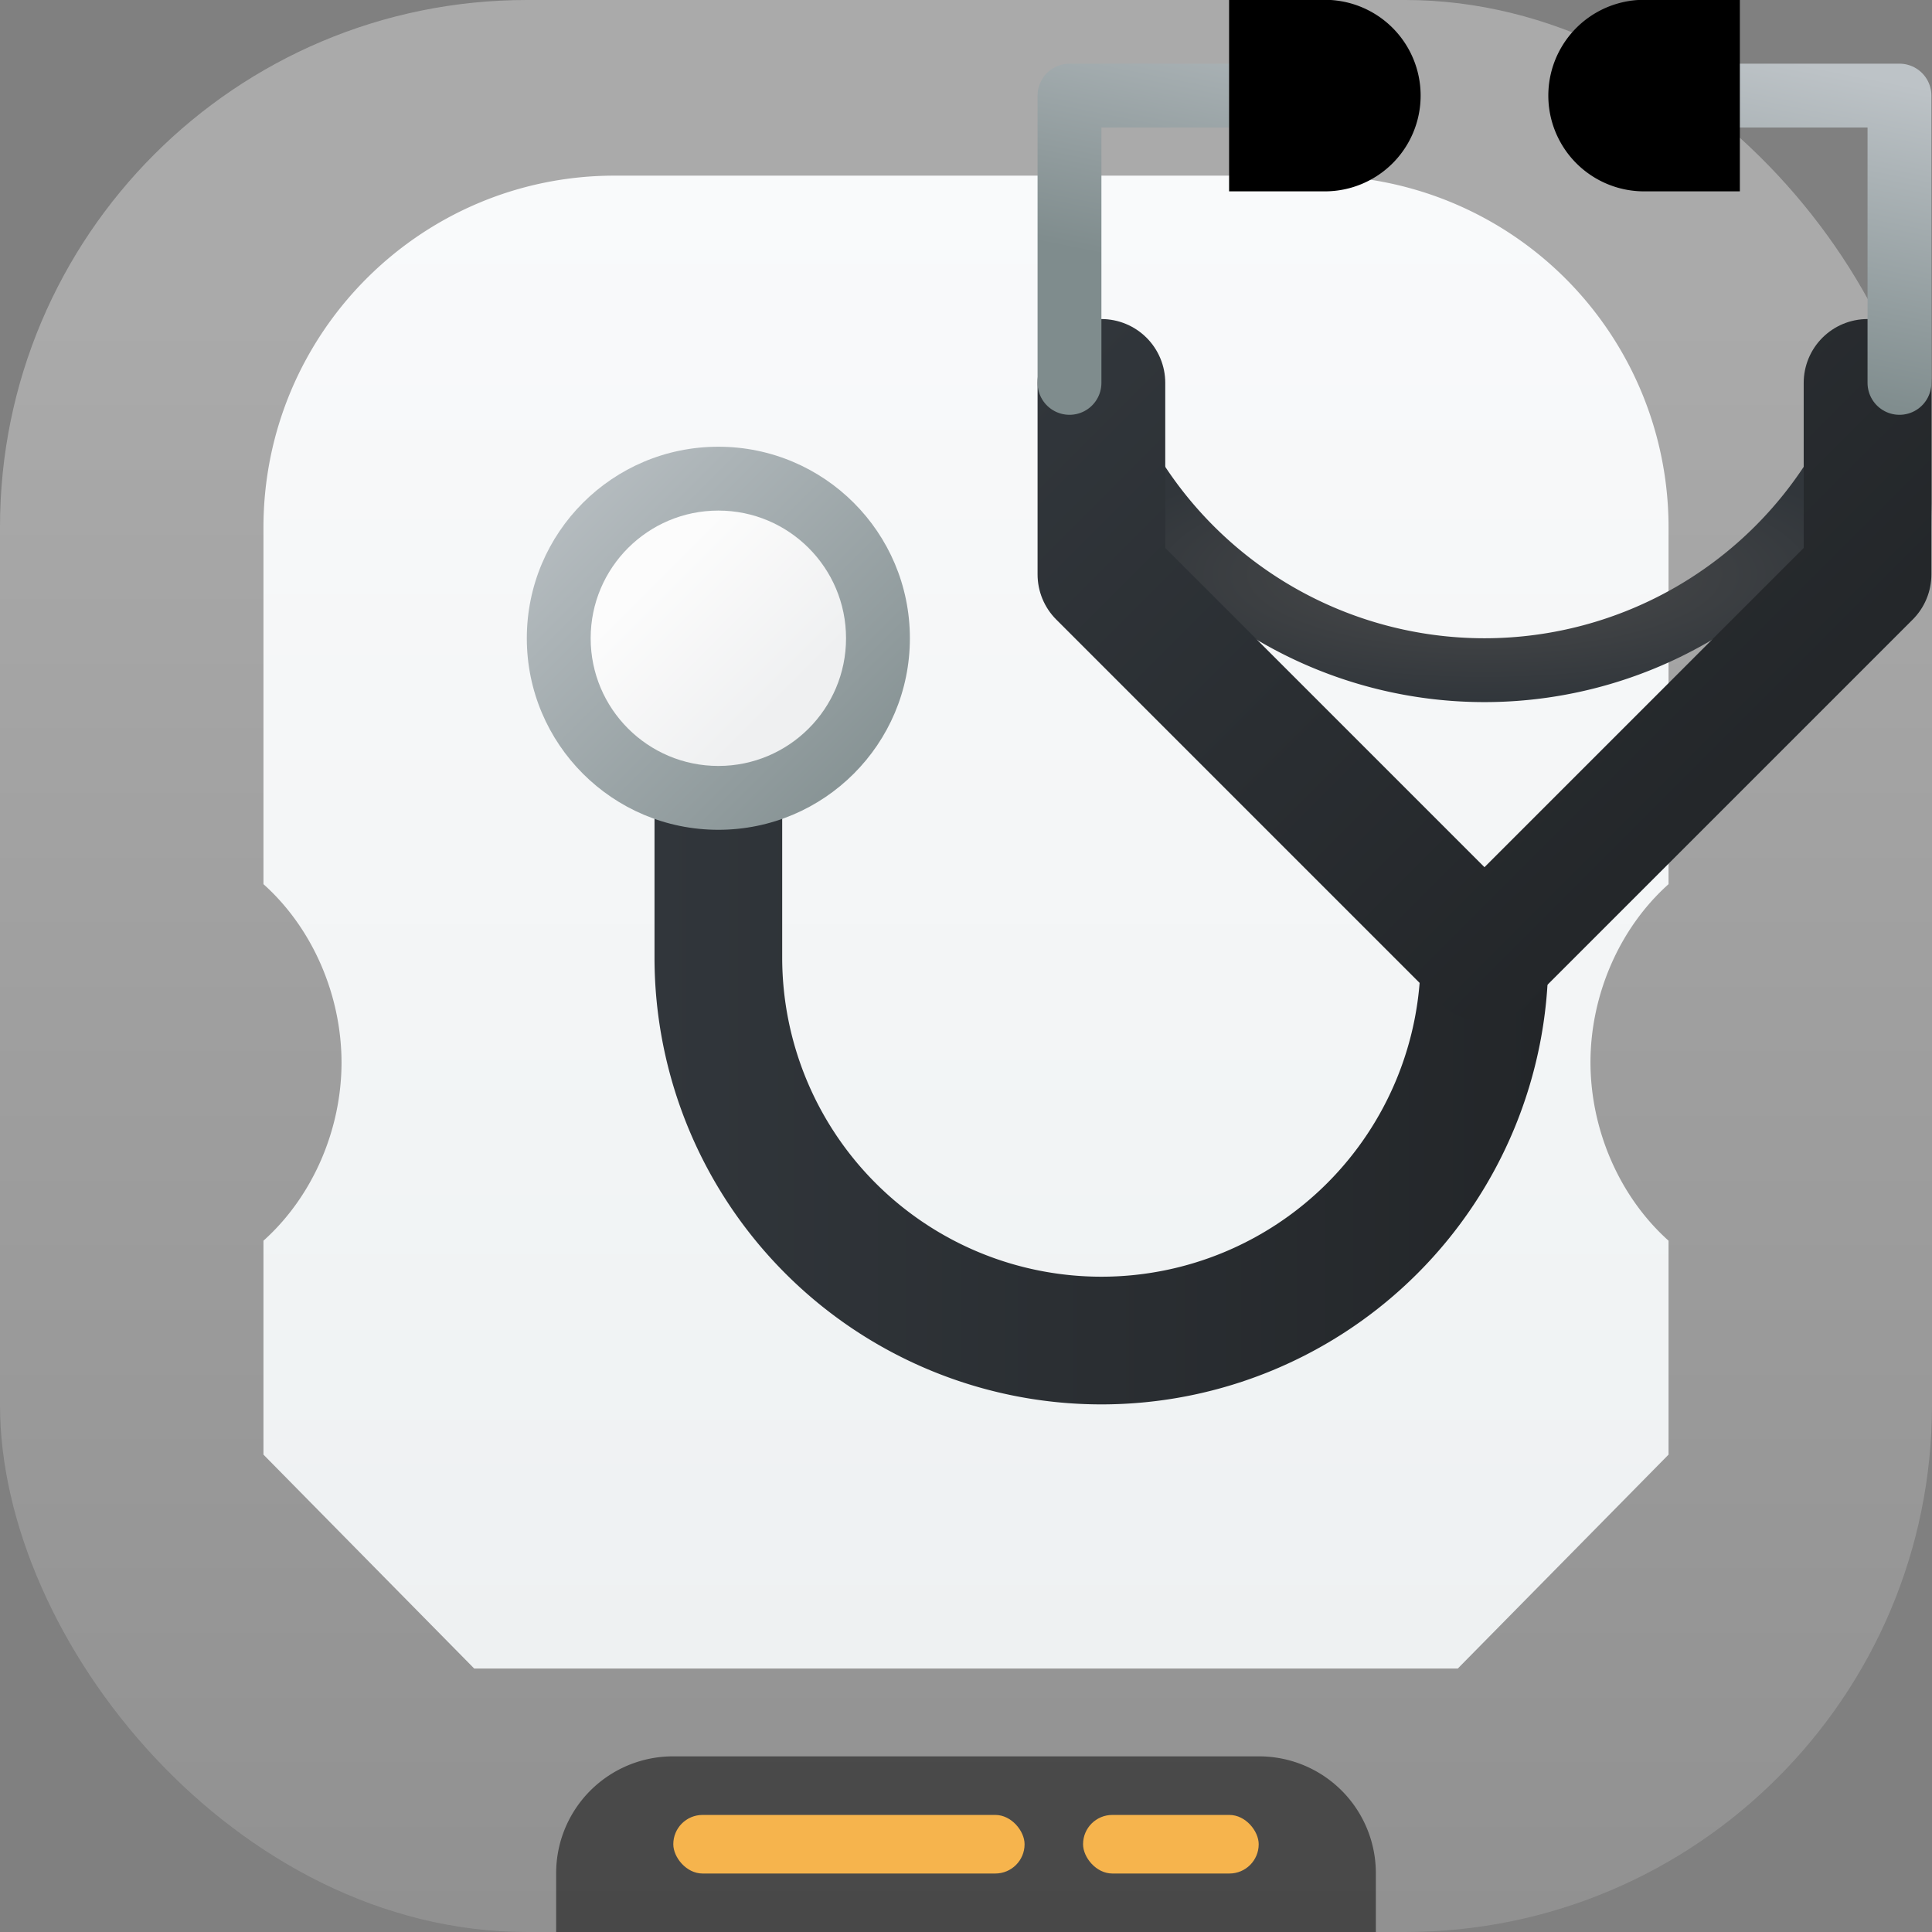 <svg xmlns="http://www.w3.org/2000/svg" xmlns:xlink="http://www.w3.org/1999/xlink" viewBox="0 0 22 22"><rect x="0" y="0" width="22" height="22" fill="#808080" stroke="none"/><defs><linearGradient id="d" x1="12" x2="12" y1="48" y2="10" gradientTransform="matrix(.444 0 0 .445 -3.222 -2.376)" gradientUnits="userSpaceOnUse"><stop offset="0" stop-color="#eef1f2"/><stop offset="1" stop-color="#f9fafb"/></linearGradient><linearGradient id="c" x1="7.937" x2="7.937" y1="15.081" y2="1.852" gradientTransform="translate(0 .015)scale(1.89)" gradientUnits="userSpaceOnUse"><stop offset="0" stop-color="#888"/><stop offset="1" stop-color="#aaa"/></linearGradient></defs><linearGradient id="a"><stop offset="0" stop-color="#7f8c8d"/><stop offset="1" stop-color="#bdc3c7"/></linearGradient><linearGradient id="b"><stop offset="0" stop-color="#31363b"/><stop offset="1" stop-color="#232629"/></linearGradient><linearGradient xlink:href="#a" id="j" x1="26" x2="27" y1="10" y2="5" gradientUnits="userSpaceOnUse"/><radialGradient id="h" cx="23" cy="13" r="6.324" gradientTransform="matrix(1 0 0 .316 -1 8.889)" gradientUnits="userSpaceOnUse"><stop offset="0" stop-color="#4d4d4d"/><stop offset="1" stop-color="#31363b"/></radialGradient><linearGradient xlink:href="#b" id="i" x1="15" x2="24" y1="10" y2="19" gradientUnits="userSpaceOnUse"/><linearGradient xlink:href="#b" id="e" x1="9" x2="23" y1="21" y2="21" gradientUnits="userSpaceOnUse"/><linearGradient id="g" x1="9" x2="11" y1="13" y2="15" gradientUnits="userSpaceOnUse"><stop offset="0" stop-color="#fcfcfc"/><stop offset="1" stop-color="#eff0f1"/></linearGradient><linearGradient xlink:href="#a" id="f" x1="13" x2="7" y1="17" y2="11" gradientUnits="userSpaceOnUse"/><rect width="22" height="22" fill="url(#a)" rx="6" ry="6" style="fill:url(#c)"/><path d="M7.667 20a1.33 1.33 0 0 0-1.334 1.333V22h9.334v-.667A1.33 1.33 0 0 0 14.333 20Z" opacity=".5" style="stroke-width:.667"/><path fill="url(#b)" d="M7 2C4.791 2 3 3.795 3 6.008v4.06c.565.506.888 1.27.889 2.03 0 .76-.324 1.524-.889 2.03v2.436L5.4 19h11.2l2.4-2.436v-2.436c-.565-.506-.888-1.27-.889-2.03 0-.76.324-1.524.889-2.03v-4.06A4.004 4.004 0 0 0 15 2Z" style="fill:url(#d);stroke-width:.806"/><rect width="4" height=".667" x="7.667" y="20.667" fill="#f6b44d" fill-rule="evenodd" rx=".333" ry=".333" style="stroke-width:.667;paint-order:stroke fill markers"/><rect width="2" height=".667" x="12.333" y="20.667" fill="#f6b44d" fill-rule="evenodd" rx=".333" ry=".333" style="stroke-width:.667;paint-order:stroke fill markers"/><g transform="translate(.91 -2.91)scale(.727)"><path fill="url(#e)" d="M9 19a7 7 0 0 0 14 0h-2a5 5 0 1 1-10 0v-3H9Z" style="fill:url(#e)"/><circle cx="10" cy="14" r="3" fill="url(#f)" style="fill:url(#f)"/><circle cx="10" cy="14" r="2" fill="url(#g)" style="fill:url(#g)"/><path fill="url(#h)" d="M15.676 11A7 7 0 0 0 22 15a7 7 0 0 0 6.324-4h-1.129A6 6 0 0 1 22 14a6 6 0 0 1-5.195-3Z" style="fill:url(#h)"/><path fill="none" stroke="url(#i)" stroke-width="2" d="M28 10v3l-6 6-6-6v-3" style="stroke:url(#i);stroke-linecap:round;stroke-linejoin:round"/><path fill="none" stroke="url(#j)" d="M18 5.5h-2.5V10m13 0V5.5H26" style="stroke:url(#j);stroke-linecap:round;stroke-linejoin:round"/><path d="M18 7V4h1.5a1.5 1.5 0 1 1 0 3zm8-3v3h-1.5a1.5 1.5 0 1 1 0-3z"/></g></svg>